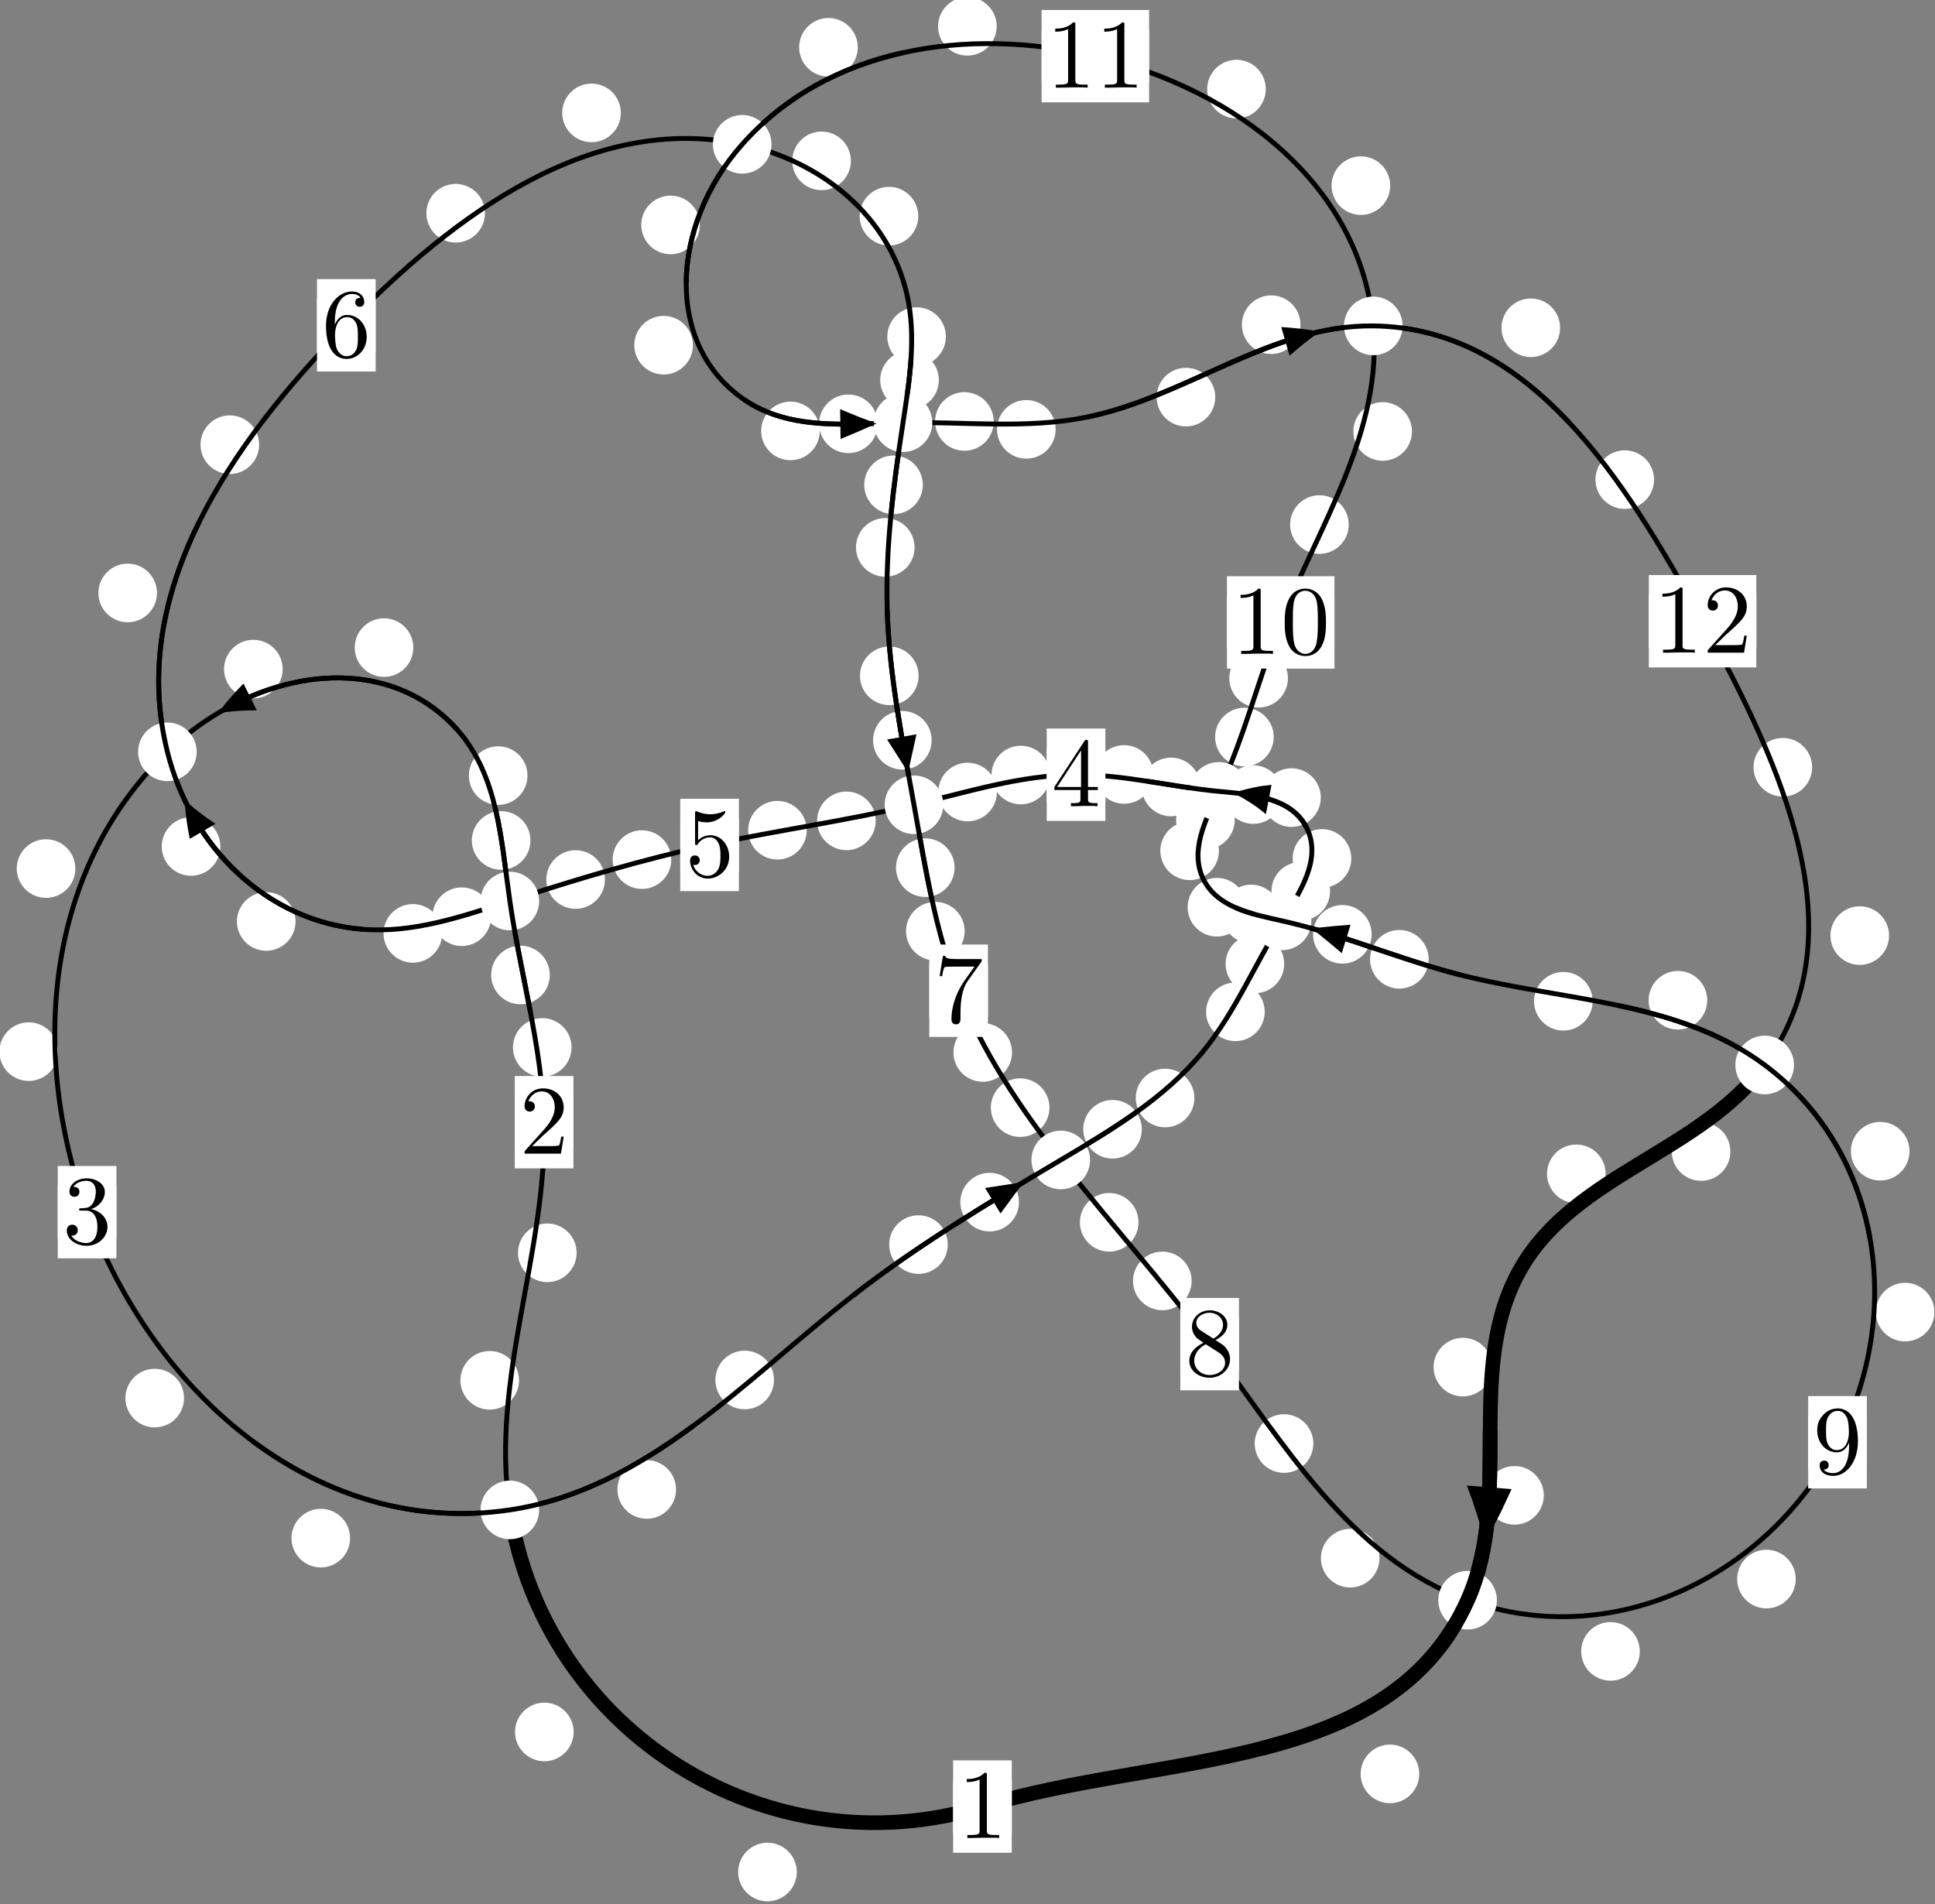 <?xml version="1.0"?>
<!-- Created by MetaPost 1.999 on 2021.07.06:0004 -->
<svg version="1.1" xmlns="http://www.w3.org/2000/svg" xmlns:xlink="http://www.w3.org/1999/xlink" width="197.353" height="194.226" viewBox="0 0 197.353 194.226">
<rect x="0" y="0" width="197.353" height="194.226" fill="#808080" stroke="none"/>
<!-- Original BoundingBox: -52.059845 -39.921722 145.293472 154.304459 -->
  <defs>
    <g transform="scale(0.01,0.01)" id="GLYPHcmr10_48">
      <path style="fill-rule: evenodd;" d="M460 -320C460 -400,455 -480,420 -554C374 -650,292 -666,250 -666C190 -666,117 -640,76 -547C44 -478,39 -400,39 -320C39 -245,43 -155,84 -79C127 2,200 22,249 22C303 22,379 1,423 -94C455 -163,460 -241,460 -320M249 -0C210 -0,151 -25,133 -121C122 -181,122 -273,122 -332C122 -396,122 -462,130 -516C149 -635,224 -644,249 -644C282 -644,348 -626,367 -527C377 -471,377 -395,377 -332C377 -257,377 -189,366 -125C351 -30,294 -0,249 -0"></path>
    </g>
    <g transform="scale(0.01,0.01)" id="GLYPHcmr10_49">
      <path style="fill-rule: evenodd;" d="M294 -640C294 -664,294 -666,271 -666C209 -602,121 -602,89 -602L89 -571C109 -571,168 -571,220 -597L220 -79C220 -43,217 -31,127 -31L95 -31L95 -0L257 -0L130 -3L217 -3L257 -3L297 -3L384 -3L419 -0L419 -31L387 -31C297 -31,294 -42,294 -79"></path>
    </g>
    <g transform="scale(0.01,0.01)" id="GLYPHcmr10_50">
      <path style="fill-rule: evenodd;" d="M127 -77L233 -180C389 -318,449 -372,449 -472C449 -586,359 -666,237 -666C124 -666,50 -574,50 -485C50 -429,100 -429,103 -429C120 -429,155 -441,155 -482C155 -508,137 -534,102 -534C94 -534,92 -534,89 -533C112 -598,166 -635,224 -635C315 -635,358 -554,358 -472C358 -392,308 -313,253 -251L61 -37C50 -26,50 -24,50 -0L421 -0L449 -174L424 -174C419 -144,412 -100,402 -85C395 -77,329 -77,307 -77"></path>
    </g>
    <g transform="scale(0.01,0.01)" id="GLYPHcmr10_51">
      <path style="fill-rule: evenodd;" d="M290 -352C372 -379,430 -449,430 -528C430 -610,342 -666,246 -666C145 -666,69 -606,69 -530C69 -497,91 -478,120 -478C151 -478,171 -500,171 -529C171 -579,124 -579,109 -579C140 -628,206 -641,242 -641C283 -641,338 -619,338 -529C338 -517,336 -459,310 -415C280 -367,246 -364,221 -363C213 -362,189 -360,182 -360C174 -359,167 -358,167 -348C167 -337,174 -337,191 -337L235 -337C317 -337,354 -269,354 -171C354 -35,285 -6,241 -6C198 -6,123 -23,88 -82C123 -77,154 -99,154 -137C154 -173,127 -193,98 -193C74 -193,42 -179,42 -135C42 -44,135 22,244 22C366 22,457 -69,457 -171C457 -253,394 -331,290 -352"></path>
    </g>
    <g transform="scale(0.01,0.01)" id="GLYPHcmr10_52">
      <path style="fill-rule: evenodd;" d="M294 -165L294 -78C294 -42,292 -31,218 -31L197 -31L197 -0L332 -0L238 -3L290 -3L332 -3L374 -3L427 -3L468 -0L468 -31L447 -31C373 -31,371 -42,371 -78L371 -165L471 -165L471 -196L371 -196L371 -651C371 -671,371 -677,355 -677C346 -677,343 -677,335 -665L28 -196L28 -165M300 -196L56 -196L300 -569"></path>
    </g>
    <g transform="scale(0.01,0.01)" id="GLYPHcmr10_53">
      <path style="fill-rule: evenodd;" d="M449 -201C449 -320,367 -420,259 -420C211 -420,168 -404,132 -369L132 -564C152 -558,185 -551,217 -551C340 -551,410 -642,410 -655C410 -661,407 -666,400 -666C399 -666,397 -666,392 -663C372 -654,323 -634,256 -634C216 -634,170 -641,123 -662C115 -665,113 -665,111 -665C101 -665,101 -657,101 -641L101 -345C101 -327,101 -319,115 -319C122 -319,124 -322,128 -328C139 -344,176 -398,257 -398C309 -398,334 -352,342 -334C358 -297,360 -258,360 -208C360 -173,360 -113,336 -71C312 -32,275 -6,229 -6C156 -6,99 -59,82 -118C85 -117,88 -116,99 -116C132 -116,149 -141,149 -165C149 -189,132 -214,99 -214C85 -214,50 -207,50 -161C50 -75,119 22,231 22C347 22,449 -74,449 -201"></path>
    </g>
    <g transform="scale(0.01,0.01)" id="GLYPHcmr10_54">
      <path style="fill-rule: evenodd;" d="M132 -328L132 -352C132 -605,256 -641,307 -641C331 -641,373 -635,395 -601C380 -601,340 -601,340 -556C340 -525,364 -510,386 -510C402 -510,432 -519,432 -558C432 -618,388 -666,305 -666C177 -666,42 -537,42 -316C42 -49,158 22,251 22C362 22,457 -72,457 -204C457 -331,368 -427,257 -427C189 -427,152 -376,132 -328M251 -6C188 -6,158 -66,152 -81C134 -128,134 -208,134 -226C134 -304,166 -404,256 -404C272 -404,318 -404,349 -342C367 -305,367 -254,367 -205C367 -157,367 -107,350 -71C320 -11,274 -6,251 -6"></path>
    </g>
    <g transform="scale(0.01,0.01)" id="GLYPHcmr10_55">
      <path style="fill-rule: evenodd;" d="M476 -609C485 -621,485 -623,485 -644L242 -644C120 -644,118 -657,114 -676L89 -676L56 -470L81 -470C84 -486,93 -549,106 -561C113 -567,191 -567,204 -567L411 -567C400 -551,321 -442,299 -409C209 -274,176 -135,176 -33C176 -23,176 22,222 22C268 22,268 -23,268 -33L268 -84C268 -139,271 -194,279 -248C283 -271,297 -357,341 -419"></path>
    </g>
    <g transform="scale(0.01,0.01)" id="GLYPHcmr10_56">
      <path style="fill-rule: evenodd;" d="M163 -457C117 -487,113 -521,113 -538C113 -599,178 -641,249 -641C322 -641,386 -589,386 -517C386 -460,347 -412,287 -377M309 -362C381 -399,430 -451,430 -517C430 -609,341 -666,250 -666C150 -666,69 -592,69 -499C69 -481,71 -436,113 -389C124 -377,161 -352,186 -335C128 -306,42 -250,42 -151C42 -45,144 22,249 22C362 22,457 -61,457 -168C457 -204,446 -249,408 -291C389 -312,373 -322,309 -362M209 -320L332 -242C360 -223,407 -193,407 -132C407 -58,332 -6,250 -6C164 -6,92 -68,92 -151C92 -209,124 -273,209 -320"></path>
    </g>
    <g transform="scale(0.01,0.01)" id="GLYPHcmr10_57">
      <path style="fill-rule: evenodd;" d="M367 -318L367 -286C367 -52,263 -6,205 -6C188 -6,134 -8,107 -42C151 -42,159 -71,159 -88C159 -119,135 -134,113 -134C97 -134,67 -125,67 -86C67 -19,121 22,206 22C335 22,457 -114,457 -329C457 -598,342 -666,253 -666C198 -666,149 -648,106 -603C65 -558,42 -516,42 -441C42 -316,130 -218,242 -218C303 -218,344 -260,367 -318M243 -241C227 -241,181 -241,150 -304C132 -341,132 -391,132 -440C132 -494,132 -541,153 -578C180 -628,218 -641,253 -641C299 -641,332 -607,349 -562C361 -530,365 -467,365 -421C365 -338,331 -241,243 -241"></path>
    </g>
  </defs>
  <path d="M81.264 190.933C81.264 190.14,80.949 189.38,80.389 188.82C79.828 188.259,79.068 187.944,78.275 187.944C77.483 187.944,76.723 188.259,76.162 188.82C75.602 189.38,75.287 190.14,75.287 190.933C75.287 191.726,75.602 192.486,76.162 193.046C76.723 193.607,77.483 193.922,78.275 193.922C79.068 193.922,79.828 193.607,80.389 193.046C80.949 192.486,81.264 191.726,81.264 190.933Z" style="fill: rgb(100%,100%,100%);stroke: none;"></path>
  <path d="M103.19 184.257C103.19 183.464,102.875 182.704,102.314 182.144C101.754 181.583,100.994 181.268,100.201 181.268C99.408 181.268,98.648 181.583,98.088 182.144C97.527 182.704,97.212 183.464,97.212 184.257C97.212 185.05,97.527 185.81,98.088 186.37C98.648 186.931,99.408 187.246,100.201 187.246C100.994 187.246,101.754 186.931,102.314 186.37C102.875 185.81,103.19 185.05,103.19 184.257Z" style="fill: rgb(100%,100%,100%);stroke: none;"></path>
  <path d="M52.935 140.782C52.935 139.99,52.62 139.23,52.06 138.669C51.499 138.109,50.739 137.794,49.947 137.794C49.154 137.794,48.394 138.109,47.833 138.669C47.273 139.23,46.958 139.99,46.958 140.782C46.958 141.575,47.273 142.335,47.833 142.896C48.394 143.456,49.154 143.771,49.947 143.771C50.739 143.771,51.499 143.456,52.06 142.896C52.62 142.335,52.935 141.575,52.935 140.782Z" style="fill: rgb(100%,100%,100%);stroke: none;"></path>
  <path d="M58.507 176.648C58.507 175.855,58.192 175.095,57.632 174.535C57.071 173.974,56.311 173.659,55.518 173.659C54.726 173.659,53.966 173.974,53.405 174.535C52.845 175.095,52.53 175.855,52.53 176.648C52.53 177.441,52.845 178.201,53.405 178.761C53.966 179.322,54.726 179.637,55.518 179.637C56.311 179.637,57.071 179.322,57.632 178.761C58.192 178.201,58.507 177.441,58.507 176.648Z" style="fill: rgb(100%,100%,100%);stroke: none;"></path>
  <path d="M58.294 106.829C58.294 106.037,57.979 105.277,57.419 104.716C56.858 104.156,56.098 103.841,55.305 103.841C54.513 103.841,53.752 104.156,53.192 104.716C52.631 105.277,52.317 106.037,52.317 106.829C52.317 107.622,52.631 108.382,53.192 108.943C53.752 109.503,54.513 109.818,55.305 109.818C56.098 109.818,56.858 109.503,57.419 108.943C57.979 108.382,58.294 107.622,58.294 106.829Z" style="fill: rgb(100%,100%,100%);stroke: none;"></path>
  <path d="M58.81 127.778C58.81 126.986,58.495 126.226,57.934 125.665C57.374 125.105,56.614 124.79,55.821 124.79C55.028 124.79,54.268 125.105,53.708 125.665C53.147 126.226,52.832 126.986,52.832 127.778C52.832 128.571,53.147 129.331,53.708 129.892C54.268 130.452,55.028 130.767,55.821 130.767C56.614 130.767,57.374 130.452,57.934 129.892C58.495 129.331,58.81 128.571,58.81 127.778Z" style="fill: rgb(100%,100%,100%);stroke: none;"></path>
  <path d="M54.102 85.722C54.102 84.929,53.787 84.169,53.226 83.608C52.666 83.048,51.906 82.733,51.113 82.733C50.32 82.733,49.56 83.048,49 83.608C48.439 84.169,48.124 84.929,48.124 85.722C48.124 86.514,48.439 87.274,49 87.835C49.56 88.395,50.32 88.71,51.113 88.71C51.906 88.71,52.666 88.395,53.226 87.835C53.787 87.274,54.102 86.514,54.102 85.722Z" style="fill: rgb(100%,100%,100%);stroke: none;"></path>
  <path d="M56.073 99.441C56.073 98.648,55.758 97.888,55.197 97.328C54.637 96.767,53.876 96.452,53.084 96.452C52.291 96.452,51.531 96.767,50.97 97.328C50.41 97.888,50.095 98.648,50.095 99.441C50.095 100.234,50.41 100.994,50.97 101.554C51.531 102.115,52.291 102.43,53.084 102.43C53.876 102.43,54.637 102.115,55.197 101.554C55.758 100.994,56.073 100.234,56.073 99.441Z" style="fill: rgb(100%,100%,100%);stroke: none;"></path>
  <path d="M42.156 66.05C42.156 65.257,41.841 64.497,41.281 63.936C40.72 63.376,39.96 63.061,39.167 63.061C38.375 63.061,37.614 63.376,37.054 63.936C36.493 64.497,36.179 65.257,36.179 66.05C36.179 66.842,36.493 67.603,37.054 68.163C37.614 68.723,38.375 69.038,39.167 69.038C39.96 69.038,40.72 68.723,41.281 68.163C41.841 67.603,42.156 66.842,42.156 66.05Z" style="fill: rgb(100%,100%,100%);stroke: none;"></path>
  <path d="M53.8 79.107C53.8 78.314,53.485 77.554,52.924 76.993C52.364 76.433,51.604 76.118,50.811 76.118C50.018 76.118,49.258 76.433,48.698 76.993C48.137 77.554,47.822 78.314,47.822 79.107C47.822 79.899,48.137 80.659,48.698 81.22C49.258 81.78,50.018 82.095,50.811 82.095C51.604 82.095,52.364 81.78,52.924 81.22C53.485 80.659,53.8 79.899,53.8 79.107Z" style="fill: rgb(100%,100%,100%);stroke: none;"></path>
  <path d="M7.685 88.587C7.685 87.794,7.371 87.034,6.81 86.474C6.25 85.913,5.489 85.598,4.697 85.598C3.904 85.598,3.144 85.913,2.583 86.474C2.023 87.034,1.708 87.794,1.708 88.587C1.708 89.38,2.023 90.14,2.583 90.7C3.144 91.261,3.904 91.576,4.697 91.576C5.489 91.576,6.25 91.261,6.81 90.7C7.371 90.14,7.685 89.38,7.685 88.587Z" style="fill: rgb(100%,100%,100%);stroke: none;"></path>
  <path d="M28.829 68.245C28.829 67.452,28.514 66.692,27.953 66.131C27.393 65.571,26.633 65.256,25.84 65.256C25.047 65.256,24.287 65.571,23.727 66.131C23.166 66.692,22.851 67.452,22.851 68.245C22.851 69.037,23.166 69.798,23.727 70.358C24.287 70.919,25.047 71.233,25.84 71.233C26.633 71.233,27.393 70.919,27.953 70.358C28.514 69.798,28.829 69.037,28.829 68.245Z" style="fill: rgb(100%,100%,100%);stroke: none;"></path>
  <path d="M18.769 142.597C18.769 141.804,18.455 141.044,17.894 140.484C17.334 139.923,16.573 139.608,15.781 139.608C14.988 139.608,14.228 139.923,13.667 140.484C13.107 141.044,12.792 141.804,12.792 142.597C12.792 143.39,13.107 144.15,13.667 144.71C14.228 145.271,14.988 145.586,15.781 145.586C16.573 145.586,17.334 145.271,17.894 144.71C18.455 144.15,18.769 143.39,18.769 142.597Z" style="fill: rgb(100%,100%,100%);stroke: none;"></path>
  <path d="M5.918 107.261C5.918 106.468,5.603 105.708,5.042 105.148C4.482 104.587,3.722 104.272,2.929 104.272C2.136 104.272,1.376 104.587,0.816 105.148C0.255 105.708,-0.06 106.468,-0.06 107.261C-0.06 108.054,0.255 108.814,0.816 109.374C1.376 109.935,2.136 110.25,2.929 110.25C3.722 110.25,4.482 109.935,5.042 109.374C5.603 108.814,5.918 108.054,5.918 107.261Z" style="fill: rgb(100%,100%,100%);stroke: none;"></path>
  <path d="M68.951 151.915C68.951 151.122,68.636 150.362,68.075 149.802C67.515 149.241,66.755 148.926,65.962 148.926C65.169 148.926,64.409 149.241,63.849 149.802C63.288 150.362,62.973 151.122,62.973 151.915C62.973 152.708,63.288 153.468,63.849 154.028C64.409 154.589,65.169 154.904,65.962 154.904C66.755 154.904,67.515 154.589,68.075 154.028C68.636 153.468,68.951 152.708,68.951 151.915Z" style="fill: rgb(100%,100%,100%);stroke: none;"></path>
  <path d="M35.707 156.88C35.707 156.087,35.392 155.327,34.831 154.766C34.271 154.206,33.511 153.891,32.718 153.891C31.925 153.891,31.165 154.206,30.605 154.766C30.044 155.327,29.729 156.087,29.729 156.88C29.729 157.672,30.044 158.432,30.605 158.993C31.165 159.553,31.925 159.868,32.718 159.868C33.511 159.868,34.271 159.553,34.831 158.993C35.392 158.432,35.707 157.672,35.707 156.88Z" style="fill: rgb(100%,100%,100%);stroke: none;"></path>
  <path d="M96.664 126.939C96.664 126.146,96.349 125.386,95.789 124.825C95.228 124.265,94.468 123.95,93.676 123.95C92.883 123.95,92.123 124.265,91.562 124.825C91.002 125.386,90.687 126.146,90.687 126.939C90.687 127.731,91.002 128.491,91.562 129.052C92.123 129.612,92.883 129.927,93.676 129.927C94.468 129.927,95.228 129.612,95.789 129.052C96.349 128.491,96.664 127.731,96.664 126.939Z" style="fill: rgb(100%,100%,100%);stroke: none;"></path>
  <path d="M78.94 140.748C78.94 139.955,78.625 139.195,78.064 138.635C77.504 138.074,76.744 137.759,75.951 137.759C75.158 137.759,74.398 138.074,73.838 138.635C73.277 139.195,72.962 139.955,72.962 140.748C72.962 141.541,73.277 142.301,73.838 142.861C74.398 143.422,75.158 143.737,75.951 143.737C76.744 143.737,77.504 143.422,78.064 142.861C78.625 142.301,78.94 141.541,78.94 140.748Z" style="fill: rgb(100%,100%,100%);stroke: none;"></path>
  <path d="M116.457 115.178C116.457 114.385,116.142 113.625,115.582 113.065C115.021 112.504,114.261 112.189,113.468 112.189C112.676 112.189,111.915 112.504,111.355 113.065C110.794 113.625,110.479 114.385,110.479 115.178C110.479 115.971,110.794 116.731,111.355 117.291C111.915 117.852,112.676 118.167,113.468 118.167C114.261 118.167,115.021 117.852,115.582 117.291C116.142 116.731,116.457 115.971,116.457 115.178Z" style="fill: rgb(100%,100%,100%);stroke: none;"></path>
  <path d="M103.924 122.61C103.924 121.817,103.609 121.057,103.048 120.497C102.488 119.936,101.728 119.621,100.935 119.621C100.142 119.621,99.382 119.936,98.822 120.497C98.261 121.057,97.946 121.817,97.946 122.61C97.946 123.403,98.261 124.163,98.822 124.723C99.382 125.284,100.142 125.599,100.935 125.599C101.728 125.599,102.488 125.284,103.048 124.723C103.609 124.163,103.924 123.403,103.924 122.61Z" style="fill: rgb(100%,100%,100%);stroke: none;"></path>
  <path d="M128.99 103.199C128.99 102.406,128.675 101.646,128.114 101.085C127.554 100.525,126.794 100.21,126.001 100.21C125.208 100.21,124.448 100.525,123.888 101.085C123.327 101.646,123.012 102.406,123.012 103.199C123.012 103.991,123.327 104.752,123.888 105.312C124.448 105.872,125.208 106.187,126.001 106.187C126.794 106.187,127.554 105.872,128.114 105.312C128.675 104.752,128.99 103.991,128.99 103.199Z" style="fill: rgb(100%,100%,100%);stroke: none;"></path>
  <path d="M121.816 111.99C121.816 111.197,121.501 110.437,120.941 109.876C120.38 109.316,119.62 109.001,118.828 109.001C118.035 109.001,117.275 109.316,116.714 109.876C116.154 110.437,115.839 111.197,115.839 111.99C115.839 112.782,116.154 113.543,116.714 114.103C117.275 114.663,118.035 114.978,118.828 114.978C119.62 114.978,120.38 114.663,120.941 114.103C121.501 113.543,121.816 112.782,121.816 111.99Z" style="fill: rgb(100%,100%,100%);stroke: none;"></path>
  <path d="M135.654 90.901C135.654 90.109,135.339 89.349,134.778 88.788C134.218 88.228,133.458 87.913,132.665 87.913C131.872 87.913,131.112 88.228,130.552 88.788C129.991 89.349,129.676 90.109,129.676 90.901C129.676 91.694,129.991 92.454,130.552 93.015C131.112 93.575,131.872 93.89,132.665 93.89C133.458 93.89,134.218 93.575,134.778 93.015C135.339 92.454,135.654 91.694,135.654 90.901Z" style="fill: rgb(100%,100%,100%);stroke: none;"></path>
  <path d="M130.977 98.313C130.977 97.521,130.662 96.761,130.101 96.2C129.541 95.64,128.781 95.325,127.988 95.325C127.195 95.325,126.435 95.64,125.875 96.2C125.314 96.761,124.999 97.521,124.999 98.313C124.999 99.106,125.314 99.866,125.875 100.427C126.435 100.987,127.195 101.302,127.988 101.302C128.781 101.302,129.541 100.987,130.101 100.427C130.662 99.866,130.977 99.106,130.977 98.313Z" style="fill: rgb(100%,100%,100%);stroke: none;"></path>
  <path d="M134.711 81.349C134.711 80.556,134.396 79.796,133.835 79.235C133.275 78.675,132.515 78.36,131.722 78.36C130.929 78.36,130.169 78.675,129.609 79.235C129.048 79.796,128.733 80.556,128.733 81.349C128.733 82.141,129.048 82.902,129.609 83.462C130.169 84.023,130.929 84.337,131.722 84.337C132.515 84.337,133.275 84.023,133.835 83.462C134.396 82.902,134.711 82.141,134.711 81.349Z" style="fill: rgb(100%,100%,100%);stroke: none;"></path>
  <path d="M137.819 87.555C137.819 86.762,137.504 86.002,136.943 85.442C136.383 84.881,135.623 84.566,134.83 84.566C134.037 84.566,133.277 84.881,132.717 85.442C132.156 86.002,131.841 86.762,131.841 87.555C131.841 88.348,132.156 89.108,132.717 89.668C133.277 90.229,134.037 90.544,134.83 90.544C135.623 90.544,136.383 90.229,136.943 89.668C137.504 89.108,137.819 88.348,137.819 87.555Z" style="fill: rgb(100%,100%,100%);stroke: none;"></path>
  <path d="M122.427 80.263C122.427 79.47,122.112 78.71,121.552 78.15C120.991 77.589,120.231 77.274,119.438 77.274C118.646 77.274,117.885 77.589,117.325 78.15C116.765 78.71,116.45 79.47,116.45 80.263C116.45 81.056,116.765 81.816,117.325 82.376C117.885 82.937,118.646 83.252,119.438 83.252C120.231 83.252,120.991 82.937,121.552 82.376C122.112 81.816,122.427 81.056,122.427 80.263Z" style="fill: rgb(100%,100%,100%);stroke: none;"></path>
  <path d="M130.804 81.04C130.804 80.247,130.489 79.487,129.928 78.927C129.368 78.366,128.607 78.051,127.815 78.051C127.022 78.051,126.262 78.366,125.701 78.927C125.141 79.487,124.826 80.247,124.826 81.04C124.826 81.833,125.141 82.593,125.701 83.153C126.262 83.714,127.022 84.029,127.815 84.029C128.607 84.029,129.368 83.714,129.928 83.153C130.489 82.593,130.804 81.833,130.804 81.04Z" style="fill: rgb(100%,100%,100%);stroke: none;"></path>
  <path d="M107.104 79.047C107.104 78.255,106.789 77.495,106.228 76.934C105.668 76.374,104.908 76.059,104.115 76.059C103.322 76.059,102.562 76.374,102.002 76.934C101.441 77.495,101.126 78.255,101.126 79.047C101.126 79.84,101.441 80.6,102.002 81.161C102.562 81.721,103.322 82.036,104.115 82.036C104.908 82.036,105.668 81.721,106.228 81.161C106.789 80.6,107.104 79.84,107.104 79.047Z" style="fill: rgb(100%,100%,100%);stroke: none;"></path>
  <path d="M117.636 78.99C117.636 78.197,117.321 77.437,116.76 76.876C116.2 76.316,115.44 76.001,114.647 76.001C113.854 76.001,113.094 76.316,112.534 76.876C111.973 77.437,111.658 78.197,111.658 78.99C111.658 79.782,111.973 80.543,112.534 81.103C113.094 81.663,113.854 81.978,114.647 81.978C115.44 81.978,116.2 81.663,116.76 81.103C117.321 80.543,117.636 79.782,117.636 78.99Z" style="fill: rgb(100%,100%,100%);stroke: none;"></path>
  <path d="M89.314 83.721C89.314 82.928,88.999 82.168,88.439 81.608C87.878 81.047,87.118 80.732,86.325 80.732C85.533 80.732,84.773 81.047,84.212 81.608C83.652 82.168,83.337 82.928,83.337 83.721C83.337 84.514,83.652 85.274,84.212 85.834C84.773 86.395,85.533 86.71,86.325 86.71C87.118 86.71,87.878 86.395,88.439 85.834C88.999 85.274,89.314 84.514,89.314 83.721Z" style="fill: rgb(100%,100%,100%);stroke: none;"></path>
  <path d="M101.677 80.782C101.677 79.989,101.362 79.229,100.802 78.669C100.241 78.108,99.481 77.793,98.688 77.793C97.896 77.793,97.135 78.108,96.575 78.669C96.014 79.229,95.699 79.989,95.699 80.782C95.699 81.575,96.014 82.335,96.575 82.895C97.135 83.456,97.896 83.771,98.688 83.771C99.481 83.771,100.241 83.456,100.802 82.895C101.362 82.335,101.677 81.575,101.677 80.782Z" style="fill: rgb(100%,100%,100%);stroke: none;"></path>
  <path d="M68.462 87.674C68.462 86.881,68.147 86.121,67.586 85.561C67.026 85,66.266 84.685,65.473 84.685C64.68 84.685,63.92 85,63.36 85.561C62.799 86.121,62.484 86.881,62.484 87.674C62.484 88.467,62.799 89.227,63.36 89.787C63.92 90.348,64.68 90.663,65.473 90.663C66.266 90.663,67.026 90.348,67.586 89.787C68.147 89.227,68.462 88.467,68.462 87.674Z" style="fill: rgb(100%,100%,100%);stroke: none;"></path>
  <path d="M82.281 84.677C82.281 83.884,81.966 83.124,81.406 82.564C80.845 82.003,80.085 81.688,79.293 81.688C78.5 81.688,77.74 82.003,77.179 82.564C76.619 83.124,76.304 83.884,76.304 84.677C76.304 85.47,76.619 86.23,77.179 86.79C77.74 87.351,78.5 87.666,79.293 87.666C80.085 87.666,80.845 87.351,81.406 86.79C81.966 86.23,82.281 85.47,82.281 84.677Z" style="fill: rgb(100%,100%,100%);stroke: none;"></path>
  <path d="M50.086 93.499C50.086 92.706,49.772 91.946,49.211 91.385C48.651 90.825,47.89 90.51,47.098 90.51C46.305 90.51,45.545 90.825,44.984 91.385C44.424 91.946,44.109 92.706,44.109 93.499C44.109 94.291,44.424 95.052,44.984 95.612C45.545 96.172,46.305 96.487,47.098 96.487C47.89 96.487,48.651 96.172,49.211 95.612C49.772 95.052,50.086 94.291,50.086 93.499Z" style="fill: rgb(100%,100%,100%);stroke: none;"></path>
  <path d="M61.697 89.705C61.697 88.913,61.382 88.152,60.821 87.592C60.261 87.031,59.501 86.717,58.708 86.717C57.915 86.717,57.155 87.031,56.595 87.592C56.034 88.152,55.719 88.913,55.719 89.705C55.719 90.498,56.034 91.258,56.595 91.819C57.155 92.379,57.915 92.694,58.708 92.694C59.501 92.694,60.261 92.379,60.821 91.819C61.382 91.258,61.697 90.498,61.697 89.705Z" style="fill: rgb(100%,100%,100%);stroke: none;"></path>
  <path d="M30.143 93.983C30.143 93.19,29.828 92.43,29.268 91.87C28.707 91.309,27.947 90.994,27.154 90.994C26.362 90.994,25.602 91.309,25.041 91.87C24.481 92.43,24.166 93.19,24.166 93.983C24.166 94.776,24.481 95.536,25.041 96.096C25.602 96.657,26.362 96.972,27.154 96.972C27.947 96.972,28.707 96.657,29.268 96.096C29.828 95.536,30.143 94.776,30.143 93.983Z" style="fill: rgb(100%,100%,100%);stroke: none;"></path>
  <path d="M45.097 95.198C45.097 94.405,44.782 93.645,44.221 93.085C43.661 92.524,42.901 92.209,42.108 92.209C41.315 92.209,40.555 92.524,39.995 93.085C39.434 93.645,39.119 94.405,39.119 95.198C39.119 95.991,39.434 96.751,39.995 97.311C40.555 97.872,41.315 98.187,42.108 98.187C42.901 98.187,43.661 97.872,44.221 97.311C44.782 96.751,45.097 95.991,45.097 95.198Z" style="fill: rgb(100%,100%,100%);stroke: none;"></path>
  <path d="M16.011 60.476C16.011 59.684,15.697 58.923,15.136 58.363C14.576 57.802,13.815 57.487,13.023 57.487C12.23 57.487,11.47 57.802,10.909 58.363C10.349 58.923,10.034 59.684,10.034 60.476C10.034 61.269,10.349 62.029,10.909 62.59C11.47 63.15,12.23 63.465,13.023 63.465C13.815 63.465,14.576 63.15,15.136 62.59C15.697 62.029,16.011 61.269,16.011 60.476Z" style="fill: rgb(100%,100%,100%);stroke: none;"></path>
  <path d="M22.473 86.335C22.473 85.542,22.158 84.782,21.598 84.221C21.037 83.661,20.277 83.346,19.484 83.346C18.692 83.346,17.932 83.661,17.371 84.221C16.811 84.782,16.496 85.542,16.496 86.335C16.496 87.127,16.811 87.887,17.371 88.448C17.932 89.008,18.692 89.323,19.484 89.323C20.277 89.323,21.037 89.008,21.598 88.448C22.158 87.887,22.473 87.127,22.473 86.335Z" style="fill: rgb(100%,100%,100%);stroke: none;"></path>
  <path d="M49.463 21.749C49.463 20.956,49.148 20.196,48.588 19.635C48.027 19.075,47.267 18.76,46.475 18.76C45.682 18.76,44.922 19.075,44.361 19.635C43.801 20.196,43.486 20.956,43.486 21.749C43.486 22.541,43.801 23.302,44.361 23.862C44.922 24.423,45.682 24.738,46.475 24.738C47.267 24.738,48.027 24.423,48.588 23.862C49.148 23.302,49.463 22.541,49.463 21.749Z" style="fill: rgb(100%,100%,100%);stroke: none;"></path>
  <path d="M26.429 45.354C26.429 44.561,26.114 43.801,25.553 43.241C24.993 42.68,24.233 42.365,23.44 42.365C22.647 42.365,21.887 42.68,21.327 43.241C20.766 43.801,20.451 44.561,20.451 45.354C20.451 46.147,20.766 46.907,21.327 47.467C21.887 48.028,22.647 48.343,23.44 48.343C24.233 48.343,24.993 48.028,25.553 47.467C26.114 46.907,26.429 46.147,26.429 45.354Z" style="fill: rgb(100%,100%,100%);stroke: none;"></path>
  <path d="M86.781 16.408C86.781 15.615,86.466 14.855,85.905 14.294C85.345 13.734,84.585 13.419,83.792 13.419C82.999 13.419,82.239 13.734,81.679 14.294C81.118 14.855,80.803 15.615,80.803 16.408C80.803 17.2,81.118 17.96,81.679 18.521C82.239 19.081,82.999 19.396,83.792 19.396C84.585 19.396,85.345 19.081,85.905 18.521C86.466 17.96,86.781 17.2,86.781 16.408Z" style="fill: rgb(100%,100%,100%);stroke: none;"></path>
  <path d="M63.32 11.516C63.32 10.723,63.005 9.963,62.444 9.402C61.884 8.842,61.124 8.527,60.331 8.527C59.538 8.527,58.778 8.842,58.218 9.402C57.657 9.963,57.342 10.723,57.342 11.516C57.342 12.308,57.657 13.069,58.218 13.629C58.778 14.19,59.538 14.504,60.331 14.504C61.124 14.504,61.884 14.19,62.444 13.629C63.005 13.069,63.32 12.308,63.32 11.516Z" style="fill: rgb(100%,100%,100%);stroke: none;"></path>
  <path d="M96.474 34.331C96.474 33.538,96.159 32.778,95.599 32.218C95.038 31.657,94.278 31.342,93.485 31.342C92.693 31.342,91.933 31.657,91.372 32.218C90.812 32.778,90.497 33.538,90.497 34.331C90.497 35.124,90.812 35.884,91.372 36.444C91.933 37.005,92.693 37.32,93.485 37.32C94.278 37.32,95.038 37.005,95.599 36.444C96.159 35.884,96.474 35.124,96.474 34.331Z" style="fill: rgb(100%,100%,100%);stroke: none;"></path>
  <path d="M93.657 22.047C93.657 21.254,93.342 20.494,92.781 19.934C92.221 19.373,91.461 19.058,90.668 19.058C89.875 19.058,89.115 19.373,88.555 19.934C87.994 20.494,87.679 21.254,87.679 22.047C87.679 22.84,87.994 23.6,88.555 24.16C89.115 24.721,89.875 25.036,90.668 25.036C91.461 25.036,92.221 24.721,92.781 24.16C93.342 23.6,93.657 22.84,93.657 22.047Z" style="fill: rgb(100%,100%,100%);stroke: none;"></path>
  <path d="M94.12 49.451C94.12 48.658,93.805 47.898,93.244 47.338C92.684 46.777,91.924 46.462,91.131 46.462C90.338 46.462,89.578 46.777,89.018 47.338C88.457 47.898,88.142 48.658,88.142 49.451C88.142 50.244,88.457 51.004,89.018 51.564C89.578 52.125,90.338 52.44,91.131 52.44C91.924 52.44,92.684 52.125,93.244 51.564C93.805 51.004,94.12 50.244,94.12 49.451Z" style="fill: rgb(100%,100%,100%);stroke: none;"></path>
  <path d="M95.753 38.761C95.753 37.969,95.438 37.209,94.877 36.648C94.317 36.088,93.557 35.773,92.764 35.773C91.971 35.773,91.211 36.088,90.651 36.648C90.09 37.209,89.775 37.969,89.775 38.761C89.775 39.554,90.09 40.314,90.651 40.875C91.211 41.435,91.971 41.75,92.764 41.75C93.557 41.75,94.317 41.435,94.877 40.875C95.438 40.314,95.753 39.554,95.753 38.761Z" style="fill: rgb(100%,100%,100%);stroke: none;"></path>
  <path d="M93.688 68.927C93.688 68.134,93.373 67.374,92.812 66.814C92.252 66.253,91.492 65.938,90.699 65.938C89.906 65.938,89.146 66.253,88.586 66.814C88.025 67.374,87.71 68.134,87.71 68.927C87.71 69.72,88.025 70.48,88.586 71.04C89.146 71.601,89.906 71.916,90.699 71.916C91.492 71.916,92.252 71.601,92.812 71.04C93.373 70.48,93.688 69.72,93.688 68.927Z" style="fill: rgb(100%,100%,100%);stroke: none;"></path>
  <path d="M93.28 55.831C93.28 55.038,92.965 54.278,92.404 53.717C91.844 53.157,91.084 52.842,90.291 52.842C89.498 52.842,88.738 53.157,88.178 53.717C87.617 54.278,87.302 55.038,87.302 55.831C87.302 56.623,87.617 57.383,88.178 57.944C88.738 58.504,89.498 58.819,90.291 58.819C91.084 58.819,91.844 58.504,92.404 57.944C92.965 57.383,93.28 56.623,93.28 55.831Z" style="fill: rgb(100%,100%,100%);stroke: none;"></path>
  <path d="M97.36 88.496C97.36 87.704,97.045 86.943,96.484 86.383C95.924 85.822,95.164 85.508,94.371 85.508C93.578 85.508,92.818 85.822,92.258 86.383C91.697 86.943,91.382 87.704,91.382 88.496C91.382 89.289,91.697 90.049,92.258 90.61C92.818 91.17,93.578 91.485,94.371 91.485C95.164 91.485,95.924 91.17,96.484 90.61C97.045 90.049,97.36 89.289,97.36 88.496Z" style="fill: rgb(100%,100%,100%);stroke: none;"></path>
  <path d="M95.022 75.504C95.022 74.711,94.707 73.951,94.147 73.39C93.586 72.83,92.826 72.515,92.033 72.515C91.241 72.515,90.481 72.83,89.92 73.39C89.36 73.951,89.045 74.711,89.045 75.504C89.045 76.296,89.36 77.056,89.92 77.617C90.481 78.177,91.241 78.492,92.033 78.492C92.826 78.492,93.586 78.177,94.147 77.617C94.707 77.056,95.022 76.296,95.022 75.504Z" style="fill: rgb(100%,100%,100%);stroke: none;"></path>
  <path d="M103.219 107.343C103.219 106.55,102.904 105.79,102.344 105.23C101.783 104.669,101.023 104.354,100.231 104.354C99.438 104.354,98.678 104.669,98.117 105.23C97.557 105.79,97.242 106.55,97.242 107.343C97.242 108.136,97.557 108.896,98.117 109.456C98.678 110.017,99.438 110.332,100.231 110.332C101.023 110.332,101.783 110.017,102.344 109.456C102.904 108.896,103.219 108.136,103.219 107.343Z" style="fill: rgb(100%,100%,100%);stroke: none;"></path>
  <path d="M98.384 94.974C98.384 94.181,98.069 93.421,97.508 92.86C96.948 92.3,96.188 91.985,95.395 91.985C94.602 91.985,93.842 92.3,93.282 92.86C92.721 93.421,92.406 94.181,92.406 94.974C92.406 95.766,92.721 96.526,93.282 97.087C93.842 97.647,94.602 97.962,95.395 97.962C96.188 97.962,96.948 97.647,97.508 97.087C98.069 96.526,98.384 95.766,98.384 94.974Z" style="fill: rgb(100%,100%,100%);stroke: none;"></path>
  <path d="M116.117 124.668C116.117 123.876,115.802 123.115,115.242 122.555C114.681 121.994,113.921 121.679,113.128 121.679C112.336 121.679,111.575 121.994,111.015 122.555C110.454 123.115,110.14 123.876,110.14 124.668C110.14 125.461,110.454 126.221,111.015 126.782C111.575 127.342,112.336 127.657,113.128 127.657C113.921 127.657,114.681 127.342,115.242 126.782C115.802 126.221,116.117 125.461,116.117 124.668Z" style="fill: rgb(100%,100%,100%);stroke: none;"></path>
  <path d="M107.036 112.973C107.036 112.181,106.721 111.421,106.161 110.86C105.6 110.3,104.84 109.985,104.047 109.985C103.255 109.985,102.495 110.3,101.934 110.86C101.374 111.421,101.059 112.181,101.059 112.973C101.059 113.766,101.374 114.526,101.934 115.087C102.495 115.647,103.255 115.962,104.047 115.962C104.84 115.962,105.6 115.647,106.161 115.087C106.721 114.526,107.036 113.766,107.036 112.973Z" style="fill: rgb(100%,100%,100%);stroke: none;"></path>
  <path d="M133.948 147.232C133.948 146.44,133.633 145.68,133.072 145.119C132.512 144.559,131.752 144.244,130.959 144.244C130.166 144.244,129.406 144.559,128.846 145.119C128.285 145.68,127.97 146.44,127.97 147.232C127.97 148.025,128.285 148.785,128.846 149.346C129.406 149.906,130.166 150.221,130.959 150.221C131.752 150.221,132.512 149.906,133.072 149.346C133.633 148.785,133.948 148.025,133.948 147.232Z" style="fill: rgb(100%,100%,100%);stroke: none;"></path>
  <path d="M121.536 130.645C121.536 129.852,121.221 129.092,120.66 128.532C120.1 127.971,119.34 127.656,118.547 127.656C117.754 127.656,116.994 127.971,116.434 128.532C115.873 129.092,115.558 129.852,115.558 130.645C115.558 131.438,115.873 132.198,116.434 132.758C116.994 133.319,117.754 133.634,118.547 133.634C119.34 133.634,120.1 133.319,120.66 132.758C121.221 132.198,121.536 131.438,121.536 130.645Z" style="fill: rgb(100%,100%,100%);stroke: none;"></path>
  <path d="M167.244 168.43C167.244 167.638,166.929 166.878,166.369 166.317C165.808 165.757,165.048 165.442,164.256 165.442C163.463 165.442,162.703 165.757,162.142 166.317C161.582 166.878,161.267 167.638,161.267 168.43C161.267 169.223,161.582 169.983,162.142 170.544C162.703 171.104,163.463 171.419,164.256 171.419C165.048 171.419,165.808 171.104,166.369 170.544C166.929 169.983,167.244 169.223,167.244 168.43Z" style="fill: rgb(100%,100%,100%);stroke: none;"></path>
  <path d="M140.697 158.924C140.697 158.131,140.382 157.371,139.822 156.811C139.261 156.25,138.501 155.935,137.708 155.935C136.916 155.935,136.155 156.25,135.595 156.811C135.034 157.371,134.72 158.131,134.72 158.924C134.72 159.717,135.034 160.477,135.595 161.037C136.155 161.598,136.916 161.913,137.708 161.913C138.501 161.913,139.261 161.598,139.822 161.037C140.382 160.477,140.697 159.717,140.697 158.924Z" style="fill: rgb(100%,100%,100%);stroke: none;"></path>
  <path d="M197.293 133.826C197.293 133.033,196.979 132.273,196.418 131.713C195.858 131.152,195.097 130.837,194.305 130.837C193.512 130.837,192.752 131.152,192.191 131.713C191.631 132.273,191.316 133.033,191.316 133.826C191.316 134.619,191.631 135.379,192.191 135.939C192.752 136.5,193.512 136.815,194.305 136.815C195.097 136.815,195.858 136.5,196.418 135.939C196.979 135.379,197.293 134.619,197.293 133.826Z" style="fill: rgb(100%,100%,100%);stroke: none;"></path>
  <path d="M183.151 161.054C183.151 160.262,182.836 159.501,182.276 158.941C181.715 158.38,180.955 158.066,180.162 158.066C179.37 158.066,178.61 158.38,178.049 158.941C177.489 159.501,177.174 160.262,177.174 161.054C177.174 161.847,177.489 162.607,178.049 163.168C178.61 163.728,179.37 164.043,180.162 164.043C180.955 164.043,181.715 163.728,182.276 163.168C182.836 162.607,183.151 161.847,183.151 161.054Z" style="fill: rgb(100%,100%,100%);stroke: none;"></path>
  <path d="M174.122 102.019C174.122 101.226,173.807 100.466,173.246 99.906C172.686 99.345,171.926 99.03,171.133 99.03C170.34 99.03,169.58 99.345,169.02 99.906C168.459 100.466,168.144 101.226,168.144 102.019C168.144 102.812,168.459 103.572,169.02 104.132C169.58 104.693,170.34 105.008,171.133 105.008C171.926 105.008,172.686 104.693,173.246 104.132C173.807 103.572,174.122 102.812,174.122 102.019Z" style="fill: rgb(100%,100%,100%);stroke: none;"></path>
  <path d="M194.752 117.417C194.752 116.624,194.437 115.864,193.877 115.304C193.316 114.743,192.556 114.428,191.763 114.428C190.971 114.428,190.21 114.743,189.65 115.304C189.089 115.864,188.775 116.624,188.775 117.417C188.775 118.21,189.089 118.97,189.65 119.53C190.21 120.091,190.971 120.406,191.763 120.406C192.556 120.406,193.316 120.091,193.877 119.53C194.437 118.97,194.752 118.21,194.752 117.417Z" style="fill: rgb(100%,100%,100%);stroke: none;"></path>
  <path d="M145.712 97.84C145.712 97.047,145.397 96.287,144.836 95.727C144.276 95.166,143.516 94.851,142.723 94.851C141.93 94.851,141.17 95.166,140.61 95.727C140.049 96.287,139.734 97.047,139.734 97.84C139.734 98.633,140.049 99.393,140.61 99.953C141.17 100.514,141.93 100.829,142.723 100.829C143.516 100.829,144.276 100.514,144.836 99.953C145.397 99.393,145.712 98.633,145.712 97.84Z" style="fill: rgb(100%,100%,100%);stroke: none;"></path>
  <path d="M162.435 102.124C162.435 101.331,162.12 100.571,161.559 100.01C160.999 99.45,160.239 99.135,159.446 99.135C158.653 99.135,157.893 99.45,157.333 100.01C156.772 100.571,156.457 101.331,156.457 102.124C156.457 102.916,156.772 103.677,157.333 104.237C157.893 104.798,158.653 105.112,159.446 105.112C160.239 105.112,160.999 104.798,161.559 104.237C162.12 103.677,162.435 102.916,162.435 102.124Z" style="fill: rgb(100%,100%,100%);stroke: none;"></path>
  <path d="M130.591 93.218C130.591 92.425,130.276 91.665,129.716 91.104C129.155 90.544,128.395 90.229,127.603 90.229C126.81 90.229,126.05 90.544,125.489 91.104C124.929 91.665,124.614 92.425,124.614 93.218C124.614 94.01,124.929 94.77,125.489 95.331C126.05 95.891,126.81 96.206,127.603 96.206C128.395 96.206,129.155 95.891,129.716 95.331C130.276 94.77,130.591 94.01,130.591 93.218Z" style="fill: rgb(100%,100%,100%);stroke: none;"></path>
  <path d="M139.895 95.295C139.895 94.502,139.581 93.742,139.02 93.182C138.46 92.621,137.699 92.306,136.907 92.306C136.114 92.306,135.354 92.621,134.793 93.182C134.233 93.742,133.918 94.502,133.918 95.295C133.918 96.088,134.233 96.848,134.793 97.408C135.354 97.969,136.114 98.284,136.907 98.284C137.699 98.284,138.46 97.969,139.02 97.408C139.581 96.848,139.895 96.088,139.895 95.295Z" style="fill: rgb(100%,100%,100%);stroke: none;"></path>
  <path d="M124.32 86.776C124.32 85.983,124.005 85.223,123.445 84.662C122.885 84.102,122.124 83.787,121.332 83.787C120.539 83.787,119.779 84.102,119.218 84.662C118.658 85.223,118.343 85.983,118.343 86.776C118.343 87.568,118.658 88.328,119.218 88.889C119.779 89.449,120.539 89.764,121.332 89.764C122.124 89.764,122.885 89.449,123.445 88.889C124.005 88.328,124.32 87.568,124.32 86.776Z" style="fill: rgb(100%,100%,100%);stroke: none;"></path>
  <path d="M127.105 92.531C127.105 91.739,126.79 90.979,126.229 90.418C125.669 89.858,124.909 89.543,124.116 89.543C123.323 89.543,122.563 89.858,122.003 90.418C121.442 90.979,121.127 91.739,121.127 92.531C121.127 93.324,121.442 94.084,122.003 94.645C122.563 95.205,123.323 95.52,124.116 95.52C124.909 95.52,125.669 95.205,126.229 94.645C126.79 94.084,127.105 93.324,127.105 92.531Z" style="fill: rgb(100%,100%,100%);stroke: none;"></path>
  <path d="M129.907 75.172C129.907 74.38,129.592 73.62,129.032 73.059C128.471 72.499,127.711 72.184,126.919 72.184C126.126 72.184,125.366 72.499,124.805 73.059C124.245 73.62,123.93 74.38,123.93 75.172C123.93 75.965,124.245 76.725,124.805 77.286C125.366 77.846,126.126 78.161,126.919 78.161C127.711 78.161,128.471 77.846,129.032 77.286C129.592 76.725,129.907 75.965,129.907 75.172Z" style="fill: rgb(100%,100%,100%);stroke: none;"></path>
  <path d="M125.932 83.627C125.932 82.835,125.617 82.074,125.057 81.514C124.496 80.953,123.736 80.638,122.943 80.638C122.151 80.638,121.39 80.953,120.83 81.514C120.27 82.074,119.955 82.835,119.955 83.627C119.955 84.42,120.27 85.18,120.83 85.741C121.39 86.301,122.151 86.616,122.943 86.616C123.736 86.616,124.496 86.301,125.057 85.741C125.617 85.18,125.932 84.42,125.932 83.627Z" style="fill: rgb(100%,100%,100%);stroke: none;"></path>
  <path d="M137.56 53.501C137.56 52.708,137.245 51.948,136.685 51.387C136.124 50.827,135.364 50.512,134.571 50.512C133.779 50.512,133.019 50.827,132.458 51.387C131.898 51.948,131.583 52.708,131.583 53.501C131.583 54.293,131.898 55.054,132.458 55.614C133.019 56.175,133.779 56.489,134.571 56.489C135.364 56.489,136.124 56.175,136.685 55.614C137.245 55.054,137.56 54.293,137.56 53.501Z" style="fill: rgb(100%,100%,100%);stroke: none;"></path>
  <path d="M131.356 69.175C131.356 68.382,131.041 67.622,130.481 67.062C129.92 66.501,129.16 66.186,128.367 66.186C127.575 66.186,126.814 66.501,126.254 67.062C125.693 67.622,125.378 68.382,125.378 69.175C125.378 69.968,125.693 70.728,126.254 71.288C126.814 71.849,127.575 72.164,128.367 72.164C129.16 72.164,129.92 71.849,130.481 71.288C131.041 70.728,131.356 69.968,131.356 69.175Z" style="fill: rgb(100%,100%,100%);stroke: none;"></path>
  <path d="M141.787 18.933C141.787 18.14,141.472 17.38,140.912 16.819C140.351 16.259,139.591 15.944,138.798 15.944C138.006 15.944,137.245 16.259,136.685 16.819C136.124 17.38,135.809 18.14,135.809 18.933C135.809 19.725,136.124 20.485,136.685 21.046C137.245 21.606,138.006 21.921,138.798 21.921C139.591 21.921,140.351 21.606,140.912 21.046C141.472 20.485,141.787 19.725,141.787 18.933Z" style="fill: rgb(100%,100%,100%);stroke: none;"></path>
  <path d="M144.009 44.006C144.009 43.214,143.694 42.454,143.134 41.893C142.573 41.333,141.813 41.018,141.02 41.018C140.228 41.018,139.468 41.333,138.907 41.893C138.347 42.454,138.032 43.214,138.032 44.006C138.032 44.799,138.347 45.559,138.907 46.12C139.468 46.68,140.228 46.995,141.02 46.995C141.813 46.995,142.573 46.68,143.134 46.12C143.694 45.559,144.009 44.799,144.009 44.006Z" style="fill: rgb(100%,100%,100%);stroke: none;"></path>
  <path d="M101.653 2.684C101.653 1.892,101.338 1.131,100.777 0.571C100.217 0.01,99.457 -0.304,98.664 -0.304C97.871 -0.304,97.111 0.01,96.551 0.571C95.99 1.131,95.675 1.892,95.675 2.684C95.675 3.477,95.99 4.237,96.551 4.798C97.111 5.358,97.871 5.673,98.664 5.673C99.457 5.673,100.217 5.358,100.777 4.798C101.338 4.237,101.653 3.477,101.653 2.684Z" style="fill: rgb(100%,100%,100%);stroke: none;"></path>
  <path d="M129.1 9.088C129.1 8.295,128.785 7.535,128.225 6.974C127.665 6.414,126.904 6.099,126.112 6.099C125.319 6.099,124.559 6.414,123.998 6.974C123.438 7.535,123.123 8.295,123.123 9.088C123.123 9.88,123.438 10.641,123.998 11.201C124.559 11.762,125.319 12.076,126.112 12.076C126.904 12.076,127.665 11.762,128.225 11.201C128.785 10.641,129.1 9.88,129.1 9.088Z" style="fill: rgb(100%,100%,100%);stroke: none;"></path>
  <path d="M71.38 22.941C71.38 22.148,71.065 21.388,70.505 20.828C69.944 20.267,69.184 19.952,68.391 19.952C67.599 19.952,66.839 20.267,66.278 20.828C65.718 21.388,65.403 22.148,65.403 22.941C65.403 23.734,65.718 24.494,66.278 25.054C66.839 25.615,67.599 25.93,68.391 25.93C69.184 25.93,69.944 25.615,70.505 25.054C71.065 24.494,71.38 23.734,71.38 22.941Z" style="fill: rgb(100%,100%,100%);stroke: none;"></path>
  <path d="M87.484 4.825C87.484 4.032,87.169 3.272,86.609 2.711C86.048 2.151,85.288 1.836,84.495 1.836C83.703 1.836,82.942 2.151,82.382 2.711C81.822 3.272,81.507 4.032,81.507 4.825C81.507 5.617,81.822 6.377,82.382 6.938C82.942 7.498,83.703 7.813,84.495 7.813C85.288 7.813,86.048 7.498,86.609 6.938C87.169 6.377,87.484 5.617,87.484 4.825Z" style="fill: rgb(100%,100%,100%);stroke: none;"></path>
  <path d="M83.611 43.951C83.611 43.158,83.297 42.398,82.736 41.837C82.176 41.277,81.415 40.962,80.623 40.962C79.83 40.962,79.07 41.277,78.509 41.837C77.949 42.398,77.634 43.158,77.634 43.951C77.634 44.743,77.949 45.504,78.509 46.064C79.07 46.625,79.83 46.939,80.623 46.939C81.415 46.939,82.176 46.625,82.736 46.064C83.297 45.504,83.611 44.743,83.611 43.951Z" style="fill: rgb(100%,100%,100%);stroke: none;"></path>
  <path d="M70.672 35.208C70.672 34.415,70.357 33.655,69.796 33.095C69.236 32.534,68.476 32.219,67.683 32.219C66.89 32.219,66.13 32.534,65.57 33.095C65.009 33.655,64.694 34.415,64.694 35.208C64.694 36.001,65.009 36.761,65.57 37.321C66.13 37.882,66.89 38.197,67.683 38.197C68.476 38.197,69.236 37.882,69.796 37.321C70.357 36.761,70.672 36.001,70.672 35.208Z" style="fill: rgb(100%,100%,100%);stroke: none;"></path>
  <path d="M101.349 42.987C101.349 42.194,101.034 41.434,100.474 40.873C99.913 40.313,99.153 39.998,98.36 39.998C97.568 39.998,96.808 40.313,96.247 40.873C95.687 41.434,95.372 42.194,95.372 42.987C95.372 43.779,95.687 44.54,96.247 45.1C96.808 45.661,97.568 45.975,98.36 45.975C99.153 45.975,99.913 45.661,100.474 45.1C101.034 44.54,101.349 43.779,101.349 42.987Z" style="fill: rgb(100%,100%,100%);stroke: none;"></path>
  <path d="M89.516 43.225C89.516 42.432,89.201 41.672,88.64 41.112C88.08 40.551,87.32 40.236,86.527 40.236C85.734 40.236,84.974 40.551,84.414 41.112C83.853 41.672,83.538 42.432,83.538 43.225C83.538 44.018,83.853 44.778,84.414 45.338C84.974 45.899,85.734 46.214,86.527 46.214C87.32 46.214,88.08 45.899,88.64 45.338C89.201 44.778,89.516 44.018,89.516 43.225Z" style="fill: rgb(100%,100%,100%);stroke: none;"></path>
  <path d="M123.945 40.503C123.945 39.711,123.63 38.951,123.07 38.39C122.509 37.83,121.749 37.515,120.956 37.515C120.164 37.515,119.403 37.83,118.843 38.39C118.283 38.951,117.968 39.711,117.968 40.503C117.968 41.296,118.283 42.056,118.843 42.617C119.403 43.177,120.164 43.492,120.956 43.492C121.749 43.492,122.509 43.177,123.07 42.617C123.63 42.056,123.945 41.296,123.945 40.503Z" style="fill: rgb(100%,100%,100%);stroke: none;"></path>
  <path d="M107.666 43.791C107.666 42.999,107.351 42.238,106.791 41.678C106.23 41.117,105.47 40.802,104.678 40.802C103.885 40.802,103.125 41.117,102.564 41.678C102.004 42.238,101.689 42.999,101.689 43.791C101.689 44.584,102.004 45.344,102.564 45.905C103.125 46.465,103.885 46.78,104.678 46.78C105.47 46.78,106.23 46.465,106.791 45.905C107.351 45.344,107.666 44.584,107.666 43.791Z" style="fill: rgb(100%,100%,100%);stroke: none;"></path>
  <path d="M159.117 33.43C159.117 32.638,158.802 31.878,158.242 31.317C157.681 30.757,156.921 30.442,156.128 30.442C155.336 30.442,154.576 30.757,154.015 31.317C153.455 31.878,153.14 32.638,153.14 33.43C153.14 34.223,153.455 34.983,154.015 35.544C154.576 36.104,155.336 36.419,156.128 36.419C156.921 36.419,157.681 36.104,158.242 35.544C158.802 34.983,159.117 34.223,159.117 33.43Z" style="fill: rgb(100%,100%,100%);stroke: none;"></path>
  <path d="M132.638 33.116C132.638 32.323,132.323 31.563,131.763 31.003C131.202 30.442,130.442 30.127,129.65 30.127C128.857 30.127,128.097 30.442,127.536 31.003C126.976 31.563,126.661 32.323,126.661 33.116C126.661 33.909,126.976 34.669,127.536 35.229C128.097 35.79,128.857 36.105,129.65 36.105C130.442 36.105,131.202 35.79,131.763 35.229C132.323 34.669,132.638 33.909,132.638 33.116Z" style="fill: rgb(100%,100%,100%);stroke: none;"></path>
  <path d="M184.823 78.255C184.823 77.462,184.508 76.702,183.948 76.142C183.387 75.581,182.627 75.266,181.834 75.266C181.042 75.266,180.282 75.581,179.721 76.142C179.161 76.702,178.846 77.462,178.846 78.255C178.846 79.048,179.161 79.808,179.721 80.368C180.282 80.929,181.042 81.244,181.834 81.244C182.627 81.244,183.387 80.929,183.948 80.368C184.508 79.808,184.823 79.048,184.823 78.255Z" style="fill: rgb(100%,100%,100%);stroke: none;"></path>
  <path d="M168.7 48.919C168.7 48.126,168.385 47.366,167.825 46.805C167.264 46.245,166.504 45.93,165.711 45.93C164.919 45.93,164.158 46.245,163.598 46.805C163.037 47.366,162.723 48.126,162.723 48.919C162.723 49.711,163.037 50.472,163.598 51.032C164.158 51.593,164.919 51.907,165.711 51.907C166.504 51.907,167.264 51.593,167.825 51.032C168.385 50.472,168.7 49.711,168.7 48.919Z" style="fill: rgb(100%,100%,100%);stroke: none;"></path>
  <path d="M176.486 117.449C176.486 116.656,176.171 115.896,175.611 115.336C175.05 114.775,174.29 114.46,173.497 114.46C172.705 114.46,171.945 114.775,171.384 115.336C170.824 115.896,170.509 116.656,170.509 117.449C170.509 118.242,170.824 119.002,171.384 119.562C171.945 120.123,172.705 120.438,173.497 120.438C174.29 120.438,175.05 120.123,175.611 119.562C176.171 119.002,176.486 118.242,176.486 117.449Z" style="fill: rgb(100%,100%,100%);stroke: none;"></path>
  <path d="M192.667 95.423C192.667 94.63,192.352 93.87,191.792 93.31C191.231 92.749,190.471 92.434,189.679 92.434C188.886 92.434,188.126 92.749,187.565 93.31C187.005 93.87,186.69 94.63,186.69 95.423C186.69 96.216,187.005 96.976,187.565 97.536C188.126 98.097,188.886 98.412,189.679 98.412C190.471 98.412,191.231 98.097,191.792 97.536C192.352 96.976,192.667 96.216,192.667 95.423Z" style="fill: rgb(100%,100%,100%);stroke: none;"></path>
  <path d="M152.192 139.437C152.192 138.644,151.877 137.884,151.316 137.324C150.756 136.763,149.996 136.448,149.203 136.448C148.41 136.448,147.65 136.763,147.09 137.324C146.529 137.884,146.214 138.644,146.214 139.437C146.214 140.23,146.529 140.99,147.09 141.55C147.65 142.111,148.41 142.426,149.203 142.426C149.996 142.426,150.756 142.111,151.316 141.55C151.877 140.99,152.192 140.23,152.192 139.437Z" style="fill: rgb(100%,100%,100%);stroke: none;"></path>
  <path d="M163.76 119.721C163.76 118.929,163.445 118.168,162.884 117.608C162.324 117.047,161.564 116.733,160.771 116.733C159.978 116.733,159.218 117.047,158.658 117.608C158.097 118.168,157.782 118.929,157.782 119.721C157.782 120.514,158.097 121.274,158.658 121.835C159.218 122.395,159.978 122.71,160.771 122.71C161.564 122.71,162.324 122.395,162.884 121.835C163.445 121.274,163.76 120.514,163.76 119.721Z" style="fill: rgb(100%,100%,100%);stroke: none;"></path>
  <path d="M144.751 180.925C144.751 180.133,144.436 179.373,143.876 178.812C143.315 178.252,142.555 177.937,141.762 177.937C140.97 177.937,140.21 178.252,139.649 178.812C139.089 179.373,138.774 180.133,138.774 180.925C138.774 181.718,139.089 182.478,139.649 183.039C140.21 183.599,140.97 183.914,141.762 183.914C142.555 183.914,143.315 183.599,143.876 183.039C144.436 182.478,144.751 181.718,144.751 180.925Z" style="fill: rgb(100%,100%,100%);stroke: none;"></path>
  <path d="M157.453 152.516C157.453 151.724,157.138 150.963,156.577 150.403C156.017 149.842,155.257 149.527,154.464 149.527C153.671 149.527,152.911 149.842,152.351 150.403C151.79 150.963,151.475 151.724,151.475 152.516C151.475 153.309,151.79 154.069,152.351 154.63C152.911 155.19,153.671 155.505,154.464 155.505C155.257 155.505,156.017 155.19,156.577 154.63C157.138 154.069,157.453 153.309,157.453 152.516Z" style="fill: rgb(100%,100%,100%);stroke: none;"></path>
  <path d="M100.201 184.257C78.275 190.933,55.518 176.648,52 154C49.947 140.782,55.821 127.778,55.493 114.456C55.305 106.829,53.084 99.441,52 91.897C51.113 85.722,50.811 79.107,46.643 74.433C39.167 66.05,25.84 68.245,17.072 76.681C4.697 88.587,2.929 107.261,8.883 123.631C15.781 142.597,32.718 156.88,52 154C65.962 151.915,75.951 140.748,87.02 132.124C93.676 126.939,100.935 122.61,108.19 118.308C113.468 115.178,118.828 111.99,122.714 107.226C126.001 103.199,127.988 98.313,130.759 93.922C132.665 90.901,134.83 87.555,133.265 84.43C131.722 81.349,127.815 81.04,124.313 80.715C119.438 80.263,114.647 78.99,109.747 79.017C104.115 79.047,98.688 80.782,93.217 82.083C86.325 83.721,79.293 84.677,72.37 86.178C65.473 87.674,58.708 89.705,52 91.897C47.098 93.499,42.108 95.198,36.956 94.779C27.154 93.983,19.484 86.335,17.072 76.681C13.023 60.476,23.44 45.354,35.321 33.178C46.475 21.749,60.331 11.516,75.699 14.72C83.792 16.408,90.668 22.047,92.499 30.031C93.485 34.331,92.764 38.761,92.099 43.113C91.131 49.451,90.291 55.831,90.491 62.242C90.699 68.927,92.033 75.504,93.217 82.083C94.371 88.496,95.395 94.974,97.77 101.048C100.231 107.343,104.047 112.973,108.19 118.308C113.128 124.668,118.547 130.645,123.372 137.092C130.959 147.232,137.708 158.924,149.682 163.212C164.256 168.43,180.162 161.054,187.41 147.1C194.305 133.826,191.763 117.417,179.981 108.623C171.133 102.019,159.446 102.124,148.824 99.403C142.723 97.84,136.907 95.295,130.759 93.922C127.603 93.218,124.116 92.531,122.721 89.648C121.332 86.776,122.943 83.627,124.313 80.715C126.919 75.172,128.367 69.175,130.62 63.483C134.571 53.501,141.02 44.006,140.066 33.24C138.798 18.933,126.112 9.088,111.718 5.73C98.664 2.684,84.495 4.825,75.699 14.72C68.391 22.941,67.683 35.208,75.988 40.819C80.623 43.951,86.527 43.225,92.099 43.113C98.36 42.987,104.678 43.791,110.826 42.549C120.956 40.503,129.65 33.116,140.066 33.24C156.128 33.43,165.711 48.919,173.649 63.361C181.834 78.255,189.679 95.423,179.981 108.623C173.497 117.449,160.771 119.721,155.187 129.238C149.203 139.437,154.464 152.516,149.682 163.212C141.762 180.925,118.447 178.702,100.201 184.257" style="stroke:rgb(0%,0%,0%); stroke-width: 0.498;stroke-linecap: round;stroke-linejoin: round;stroke-miterlimit: 10;fill: none;"></path>
  <path d="M100.201 184.257C78.275 190.933,55.518 176.648,52 154" style="stroke:rgb(0%,0%,0%); stroke-width: 1.494;stroke-linecap: round;stroke-linejoin: round;stroke-miterlimit: 10;fill: none;"></path>
  <path d="M179.981 108.623C173.497 117.449,160.771 119.721,155.187 129.238C149.203 139.437,154.464 152.516,149.682 163.212C141.762 180.925,118.447 178.702,100.201 184.257" style="stroke:rgb(0%,0%,0%); stroke-width: 1.494;stroke-linecap: round;stroke-linejoin: round;stroke-miterlimit: 10;fill: none;"></path>
  <path d="M54.989 154C54.989 153.207,54.674 152.447,54.113 151.887C53.553 151.326,52.793 151.011,52 151.011C51.207 151.011,50.447 151.326,49.887 151.887C49.326 152.447,49.011 153.207,49.011 154C49.011 154.793,49.326 155.553,49.887 156.113C50.447 156.674,51.207 156.989,52 156.989C52.793 156.989,53.553 156.674,54.113 156.113C54.674 155.553,54.989 154.793,54.989 154Z" style="fill: rgb(100%,100%,100%);stroke: none;"></path>
  <path d="M25.797 147.008C33.304 152.589,42.359 155.44,52 154C58.981 152.957,64.969 149.644,70.595 145.514" style="stroke:rgb(0%,0%,0%); stroke-width: 0.498;stroke-linecap: round;stroke-linejoin: round;stroke-miterlimit: 10;fill: none;"></path>
  <path d="M20.061 76.681C20.061 75.888,19.746 75.128,19.185 74.567C18.625 74.007,17.865 73.692,17.072 73.692C16.279 73.692,15.519 74.007,14.959 74.567C14.398 75.128,14.083 75.888,14.083 76.681C14.083 77.473,14.398 78.233,14.959 78.794C15.519 79.354,16.279 79.669,17.072 79.669C17.865 79.669,18.625 79.354,19.185 78.794C19.746 78.233,20.061 77.473,20.061 76.681Z" style="fill: rgb(100%,100%,100%);stroke: none;"></path>
  <path d="M24.243 89.051C20.799 85.833,18.278 81.508,17.072 76.681C15.047 68.578,16.639 60.747,20.223 53.419" style="stroke:rgb(0%,0%,0%); stroke-width: 0.498;stroke-linecap: round;stroke-linejoin: round;stroke-miterlimit: 10;fill: none;"></path>
  <path d="M111.178 118.308C111.178 117.515,110.863 116.755,110.303 116.195C109.743 115.634,108.982 115.319,108.19 115.319C107.397 115.319,106.637 115.634,106.076 116.195C105.516 116.755,105.201 117.515,105.201 118.308C105.201 119.101,105.516 119.861,106.076 120.421C106.637 120.982,107.397 121.297,108.19 121.297C108.982 121.297,109.743 120.982,110.303 120.421C110.863 119.861,111.178 119.101,111.178 118.308Z" style="fill: rgb(100%,100%,100%);stroke: none;"></path>
  <path d="M97.38 124.885C100.934 122.617,104.562 120.459,108.19 118.308C110.829 116.743,113.488 115.163,115.974 113.38" style="stroke:rgb(0%,0%,0%); stroke-width: 0.498;stroke-linecap: round;stroke-linejoin: round;stroke-miterlimit: 10;fill: none;"></path>
  <path d="M127.301 80.715C127.301 79.922,126.986 79.162,126.426 78.602C125.865 78.041,125.105 77.726,124.313 77.726C123.52 77.726,122.76 78.041,122.199 78.602C121.639 79.162,121.324 79.922,121.324 80.715C121.324 81.508,121.639 82.268,122.199 82.828C122.76 83.389,123.52 83.704,124.313 83.704C125.105 83.704,125.865 83.389,126.426 82.828C126.986 82.268,127.301 81.508,127.301 80.715Z" style="fill: rgb(100%,100%,100%);stroke: none;"></path>
  <path d="M129.524 81.539C127.916 81.036,126.064 80.878,124.313 80.715C121.875 80.489,119.459 80.058,117.039 79.686" style="stroke:rgb(0%,0%,0%); stroke-width: 0.498;stroke-linecap: round;stroke-linejoin: round;stroke-miterlimit: 10;fill: none;"></path>
  <path d="M54.989 91.897C54.989 91.104,54.674 90.344,54.113 89.784C53.553 89.223,52.793 88.908,52 88.908C51.207 88.908,50.447 89.223,49.887 89.784C49.326 90.344,49.011 91.104,49.011 91.897C49.011 92.69,49.326 93.45,49.887 94.01C50.447 94.571,51.207 94.886,52 94.886C52.793 94.886,53.553 94.571,54.113 94.01C54.674 93.45,54.989 92.69,54.989 91.897Z" style="fill: rgb(100%,100%,100%);stroke: none;"></path>
  <path d="M54.083 103.146C53.368 99.402,52.542 95.669,52 91.897C51.556 88.809,51.259 85.612,50.552 82.602" style="stroke:rgb(0%,0%,0%); stroke-width: 0.498;stroke-linecap: round;stroke-linejoin: round;stroke-miterlimit: 10;fill: none;"></path>
  <path d="M78.688 14.72C78.688 13.927,78.373 13.167,77.812 12.607C77.252 12.046,76.492 11.731,75.699 11.731C74.906 11.731,74.146 12.046,73.586 12.607C73.025 13.167,72.71 13.927,72.71 14.72C72.71 15.513,73.025 16.273,73.586 16.833C74.146 17.394,74.906 17.709,75.699 17.709C76.492 17.709,77.252 17.394,77.812 16.833C78.373 16.273,78.688 15.513,78.688 14.72Z" style="fill: rgb(100%,100%,100%);stroke: none;"></path>
  <path d="M92.112 5.372C85.838 6.763,80.097 9.772,75.699 14.72C72.045 18.831,70.041 23.953,69.989 28.748" style="stroke:rgb(0%,0%,0%); stroke-width: 0.498;stroke-linecap: round;stroke-linejoin: round;stroke-miterlimit: 10;fill: none;"></path>
  <path d="M96.206 82.083C96.206 81.29,95.891 80.53,95.33 79.969C94.77 79.409,94.01 79.094,93.217 79.094C92.424 79.094,91.664 79.409,91.104 79.969C90.543 80.53,90.228 81.29,90.228 82.083C90.228 82.875,90.543 83.635,91.104 84.196C91.664 84.756,92.424 85.071,93.217 85.071C94.01 85.071,94.77 84.756,95.33 84.196C95.891 83.635,96.206 82.875,96.206 82.083Z" style="fill: rgb(100%,100%,100%);stroke: none;"></path>
  <path d="M91.488 72.202C91.996 75.504,92.625 78.793,93.217 82.083C93.794 85.289,94.339 88.512,95.036 91.693" style="stroke:rgb(0%,0%,0%); stroke-width: 0.498;stroke-linecap: round;stroke-linejoin: round;stroke-miterlimit: 10;fill: none;"></path>
  <path d="M152.671 163.212C152.671 162.419,152.356 161.659,151.795 161.098C151.235 160.538,150.475 160.223,149.682 160.223C148.889 160.223,148.129 160.538,147.569 161.098C147.008 161.659,146.693 162.419,146.693 163.212C146.693 164.004,147.008 164.765,147.569 165.325C148.129 165.885,148.889 166.2,149.682 166.2C150.475 166.2,151.235 165.885,151.795 165.325C152.356 164.765,152.671 164.004,152.671 163.212Z" style="fill: rgb(100%,100%,100%);stroke: none;"></path>
  <path d="M151.984 146.039C151.953 151.92,152.073 157.864,149.682 163.212C145.722 172.069,137.913 175.941,128.814 178.294" style="stroke:rgb(0%,0%,0%); stroke-width: 1.494;stroke-linecap: round;stroke-linejoin: round;stroke-miterlimit: 10;fill: none;"></path>
  <path d="M133.748 93.922C133.748 93.13,133.433 92.37,132.872 91.809C132.312 91.249,131.552 90.934,130.759 90.934C129.966 90.934,129.206 91.249,128.646 91.809C128.085 92.37,127.77 93.13,127.77 93.922C127.77 94.715,128.085 95.475,128.646 96.036C129.206 96.596,129.966 96.911,130.759 96.911C131.552 96.911,132.312 96.596,132.872 96.036C133.433 95.475,133.748 94.715,133.748 93.922Z" style="fill: rgb(100%,100%,100%);stroke: none;"></path>
  <path d="M139.809 96.591C136.824 95.588,133.833 94.609,130.759 93.922C129.181 93.57,127.52 93.222,126.079 92.602" style="stroke:rgb(0%,0%,0%); stroke-width: 0.498;stroke-linecap: round;stroke-linejoin: round;stroke-miterlimit: 10;fill: none;"></path>
  <path d="M143.055 33.24C143.055 32.447,142.74 31.687,142.179 31.126C141.619 30.566,140.859 30.251,140.066 30.251C139.273 30.251,138.513 30.566,137.953 31.126C137.392 31.687,137.077 32.447,137.077 33.24C137.077 34.033,137.392 34.793,137.953 35.353C138.513 35.914,139.273 36.229,140.066 36.229C140.859 36.229,141.619 35.914,142.179 35.353C142.74 34.793,143.055 34.033,143.055 33.24Z" style="fill: rgb(100%,100%,100%);stroke: none;"></path>
  <path d="M125.339 37.081C130.08 34.994,134.858 33.178,140.066 33.24C148.097 33.335,154.509 37.255,159.904 42.956" style="stroke:rgb(0%,0%,0%); stroke-width: 0.498;stroke-linecap: round;stroke-linejoin: round;stroke-miterlimit: 10;fill: none;"></path>
  <path d="M95.088 43.113C95.088 42.32,94.773 41.56,94.213 40.999C93.652 40.439,92.892 40.124,92.099 40.124C91.307 40.124,90.546 40.439,89.986 40.999C89.426 41.56,89.111 42.32,89.111 43.113C89.111 43.906,89.426 44.666,89.986 45.226C90.546 45.787,91.307 46.102,92.099 46.102C92.892 46.102,93.652 45.787,94.213 45.226C94.773 44.666,95.088 43.906,95.088 43.113Z" style="fill: rgb(100%,100%,100%);stroke: none;"></path>
  <path d="M92.918 36.553C92.778 38.742,92.432 40.937,92.099 43.113C91.615 46.282,91.163 49.461,90.857 52.65" style="stroke:rgb(0%,0%,0%); stroke-width: 0.498;stroke-linecap: round;stroke-linejoin: round;stroke-miterlimit: 10;fill: none;"></path>
  <path d="M182.97 108.623C182.97 107.83,182.655 107.07,182.094 106.51C181.534 105.949,180.774 105.634,179.981 105.634C179.188 105.634,178.428 105.949,177.868 106.51C177.307 107.07,176.992 107.83,176.992 108.623C176.992 109.416,177.307 110.176,177.868 110.736C178.428 111.297,179.188 111.612,179.981 111.612C180.774 111.612,181.534 111.297,182.094 110.736C182.655 110.176,182.97 109.416,182.97 108.623Z" style="fill: rgb(100%,100%,100%);stroke: none;"></path>
  <path d="M190.699 126.182C189.453 119.321,185.872 113.02,179.981 108.623C175.557 105.321,170.423 103.696,165.068 102.557" style="stroke:rgb(0%,0%,0%); stroke-width: 0.498;stroke-linecap: round;stroke-linejoin: round;stroke-miterlimit: 10;fill: none;"></path>
  <path d="M155.187 129.238C150.4 137.397,152.809 147.4,151.516 156.551" style="stroke:rgb(0%,0%,0%); stroke-width: 0.498;stroke-linecap: round;stroke-linejoin: round;stroke-miterlimit: 10;fill: none;"></path>
  <path d="M149.98 151.793C150.57 153.365,151.103 154.948,151.516 156.551C152.358 155.125,153.1 153.628,153.794 152.1Z" style="stroke:rgb(0%,0%,0%); stroke-width: 0.498;fill: rgb(0%,0%,0%);"></path>
  <path d="M155.187 129.238C150.4 137.397,152.809 147.4,151.516 156.551" style="stroke:rgb(0%,0%,0%); stroke-width: 0.498;stroke-linecap: round;stroke-linejoin: round;stroke-miterlimit: 10;fill: none;"></path>
  <path d="M150.654 153.677C150.976 154.629,151.268 155.586,151.516 156.551C152.023 155.693,152.493 154.81,152.938 153.909Z" style="stroke:rgb(0%,0%,0%); stroke-width: 0.498;fill: rgb(0%,0%,0%);"></path>
  <path d="M46.643 74.433C40.662 67.726,30.937 67.79,22.797 72.403" style="stroke:rgb(0%,0%,0%); stroke-width: 0.498;stroke-linecap: round;stroke-linejoin: round;stroke-miterlimit: 10;fill: none;"></path>
  <path d="M24.769 70.143C24.078 70.851,23.418 71.606,22.797 72.403C23.8 72.279,24.8 72.211,25.79 72.2Z" style="stroke:rgb(0%,0%,0%); stroke-width: 0.498;fill: rgb(0%,0%,0%);"></path>
  <path d="M87.02 132.124C92.345 127.976,98.055 124.376,103.841 120.899" style="stroke:rgb(0%,0%,0%); stroke-width: 0.498;stroke-linecap: round;stroke-linejoin: round;stroke-miterlimit: 10;fill: none;"></path>
  <path d="M102.066 123.317C102.654 122.509,103.246 121.703,103.841 120.899C102.852 121.047,101.863 121.198,100.876 121.354Z" style="stroke:rgb(0%,0%,0%); stroke-width: 0.498;fill: rgb(0%,0%,0%);"></path>
  <path d="M133.265 84.43C132.031 81.965,129.283 81.274,126.44 80.93" style="stroke:rgb(0%,0%,0%); stroke-width: 0.498;stroke-linecap: round;stroke-linejoin: round;stroke-miterlimit: 10;fill: none;"></path>
  <path d="M129.379 80.326C128.417 80.426,127.426 80.655,126.44 80.93C127.332 81.433,128.195 81.971,128.945 82.581Z" style="stroke:rgb(0%,0%,0%); stroke-width: 0.498;fill: rgb(0%,0%,0%);"></path>
  <path d="M36.956 94.779C29.115 94.142,22.638 89.12,19.125 82.193" style="stroke:rgb(0%,0%,0%); stroke-width: 0.498;stroke-linecap: round;stroke-linejoin: round;stroke-miterlimit: 10;fill: none;"></path>
  <path d="M21.513 84.009C20.687 83.455,19.889 82.848,19.125 82.193C19.202 83.197,19.338 84.19,19.53 85.166Z" style="stroke:rgb(0%,0%,0%); stroke-width: 0.498;fill: rgb(0%,0%,0%);"></path>
  <path d="M90.491 62.242C90.657 67.59,91.545 72.869,92.499 78.135" style="stroke:rgb(0%,0%,0%); stroke-width: 0.498;stroke-linecap: round;stroke-linejoin: round;stroke-miterlimit: 10;fill: none;"></path>
  <path d="M90.885 75.606C91.418 76.452,91.958 77.294,92.499 78.135C92.711 77.157,92.925 76.18,93.146 75.205Z" style="stroke:rgb(0%,0%,0%); stroke-width: 0.498;fill: rgb(0%,0%,0%);"></path>
  <path d="M148.824 99.403C143.943 98.152,139.245 96.274,134.413 94.869" style="stroke:rgb(0%,0%,0%); stroke-width: 0.498;stroke-linecap: round;stroke-linejoin: round;stroke-miterlimit: 10;fill: none;"></path>
  <path d="M137.399 94.59C136.402 94.67,135.406 94.76,134.413 94.869C135.193 95.495,135.961 96.135,136.722 96.784Z" style="stroke:rgb(0%,0%,0%); stroke-width: 0.498;fill: rgb(0%,0%,0%);"></path>
  <path d="M75.988 40.819C79.696 43.324,84.216 43.361,88.729 43.218" style="stroke:rgb(0%,0%,0%); stroke-width: 0.498;stroke-linecap: round;stroke-linejoin: round;stroke-miterlimit: 10;fill: none;"></path>
  <path d="M85.974 44.406C86.897 44.036,87.815 43.631,88.729 43.218C87.791 42.864,86.855 42.501,85.941 42.11Z" style="stroke:rgb(0%,0%,0%); stroke-width: 0.498;fill: rgb(0%,0%,0%);"></path>
  <path d="M110.826 42.549C118.93 40.913,126.115 35.857,133.998 33.964" style="stroke:rgb(0%,0%,0%); stroke-width: 0.498;stroke-linecap: round;stroke-linejoin: round;stroke-miterlimit: 10;fill: none;"></path>
  <path d="M131.653 35.835C132.411 35.178,133.19 34.551,133.998 33.964C133.012 33.808,132.018 33.7,131.017 33.628Z" style="stroke:rgb(0%,0%,0%); stroke-width: 0.498;fill: rgb(0%,0%,0%);"></path>
  <path d="M97.211 186.967L103.192 186.967L103.192 179.547L97.211 179.547Z" style="fill: rgb(100%,100%,100%);stroke: none;"></path>
  <path d="M97.211 188.967L103.192 188.967L103.192 181.547L97.211 181.547Z" style="fill: rgb(100%,100%,100%);stroke: none;"></path>
  <g transform="translate(97.711 187.467)" style="fill: rgb(0%,0%,0%);">
    <use xlink:href="#GLYPHcmr10_49"></use>
  </g>
  <path d="M52.502 117.166L58.484 117.166L58.484 109.746L52.502 109.746Z" style="fill: rgb(100%,100%,100%);stroke: none;"></path>
  <path d="M52.502 119.166L58.484 119.166L58.484 111.746L52.502 111.746Z" style="fill: rgb(100%,100%,100%);stroke: none;"></path>
  <g transform="translate(53.002 117.666)" style="fill: rgb(0%,0%,0%);">
    <use xlink:href="#GLYPHcmr10_50"></use>
  </g>
  <path d="M5.892 126.342L11.874 126.342L11.874 118.921L5.892 118.921Z" style="fill: rgb(100%,100%,100%);stroke: none;"></path>
  <path d="M5.892 128.342L11.874 128.342L11.874 120.921L5.892 120.921Z" style="fill: rgb(100%,100%,100%);stroke: none;"></path>
  <g transform="translate(6.392 126.842)" style="fill: rgb(0%,0%,0%);">
    <use xlink:href="#GLYPHcmr10_51"></use>
  </g>
  <path d="M106.757 81.727L112.738 81.727L112.738 74.306L106.757 74.306Z" style="fill: rgb(100%,100%,100%);stroke: none;"></path>
  <path d="M106.757 83.727L112.738 83.727L112.738 76.306L106.757 76.306Z" style="fill: rgb(100%,100%,100%);stroke: none;"></path>
  <g transform="translate(107.257 82.227)" style="fill: rgb(0%,0%,0%);">
    <use xlink:href="#GLYPHcmr10_52"></use>
  </g>
  <path d="M69.38 88.888L75.361 88.888L75.361 81.468L69.38 81.468Z" style="fill: rgb(100%,100%,100%);stroke: none;"></path>
  <path d="M69.38 90.888L75.361 90.888L75.361 83.468L69.38 83.468Z" style="fill: rgb(100%,100%,100%);stroke: none;"></path>
  <g transform="translate(69.88 89.388)" style="fill: rgb(0%,0%,0%);">
    <use xlink:href="#GLYPHcmr10_53"></use>
  </g>
  <path d="M32.331 35.889L38.312 35.889L38.312 28.468L32.331 28.468Z" style="fill: rgb(100%,100%,100%);stroke: none;"></path>
  <path d="M32.331 37.889L38.312 37.889L38.312 30.468L32.331 30.468Z" style="fill: rgb(100%,100%,100%);stroke: none;"></path>
  <g transform="translate(32.831 36.389)" style="fill: rgb(0%,0%,0%);">
    <use xlink:href="#GLYPHcmr10_54"></use>
  </g>
  <path d="M94.779 103.758L100.76 103.758L100.76 96.338L94.779 96.338Z" style="fill: rgb(100%,100%,100%);stroke: none;"></path>
  <path d="M94.779 105.758L100.76 105.758L100.76 98.338L94.779 98.338Z" style="fill: rgb(100%,100%,100%);stroke: none;"></path>
  <g transform="translate(95.279 104.258)" style="fill: rgb(0%,0%,0%);">
    <use xlink:href="#GLYPHcmr10_55"></use>
  </g>
  <path d="M120.381 139.803L126.362 139.803L126.362 132.382L120.381 132.382Z" style="fill: rgb(100%,100%,100%);stroke: none;"></path>
  <path d="M120.381 141.803L126.362 141.803L126.362 134.382L120.381 134.382Z" style="fill: rgb(100%,100%,100%);stroke: none;"></path>
  <g transform="translate(120.881 140.303)" style="fill: rgb(0%,0%,0%);">
    <use xlink:href="#GLYPHcmr10_56"></use>
  </g>
  <path d="M184.42 149.81L190.401 149.81L190.401 142.39L184.42 142.39Z" style="fill: rgb(100%,100%,100%);stroke: none;"></path>
  <path d="M184.42 151.81L190.401 151.81L190.401 144.39L184.42 144.39Z" style="fill: rgb(100%,100%,100%);stroke: none;"></path>
  <g transform="translate(184.92 150.31)" style="fill: rgb(0%,0%,0%);">
    <use xlink:href="#GLYPHcmr10_57"></use>
  </g>
  <path d="M125.139 66.193L136.102 66.193L136.102 58.772L125.139 58.772Z" style="fill: rgb(100%,100%,100%);stroke: none;"></path>
  <path d="M125.139 68.193L136.102 68.193L136.102 60.772L125.139 60.772Z" style="fill: rgb(100%,100%,100%);stroke: none;"></path>
  <g transform="translate(125.639 66.693)" style="fill: rgb(0%,0%,0%);">
    <use xlink:href="#GLYPHcmr10_49"></use>
    <use xlink:href="#GLYPHcmr10_48" x="5"></use>
  </g>
  <path d="M106.236 8.44L117.199 8.44L117.199 1.019L106.236 1.019Z" style="fill: rgb(100%,100%,100%);stroke: none;"></path>
  <path d="M106.236 10.44L117.199 10.44L117.199 3.019L106.236 3.019Z" style="fill: rgb(100%,100%,100%);stroke: none;"></path>
  <g transform="translate(106.736 8.94)" style="fill: rgb(0%,0%,0%);">
    <use xlink:href="#GLYPHcmr10_49"></use>
    <use xlink:href="#GLYPHcmr10_49" x="5"></use>
  </g>
  <path d="M168.167 66.071L179.13 66.071L179.13 58.651L168.167 58.651Z" style="fill: rgb(100%,100%,100%);stroke: none;"></path>
  <path d="M168.167 68.071L179.13 68.071L179.13 60.651L168.167 60.651Z" style="fill: rgb(100%,100%,100%);stroke: none;"></path>
  <g transform="translate(168.667 66.571)" style="fill: rgb(0%,0%,0%);">
    <use xlink:href="#GLYPHcmr10_49"></use>
    <use xlink:href="#GLYPHcmr10_50" x="5"></use>
  </g>
</svg>
